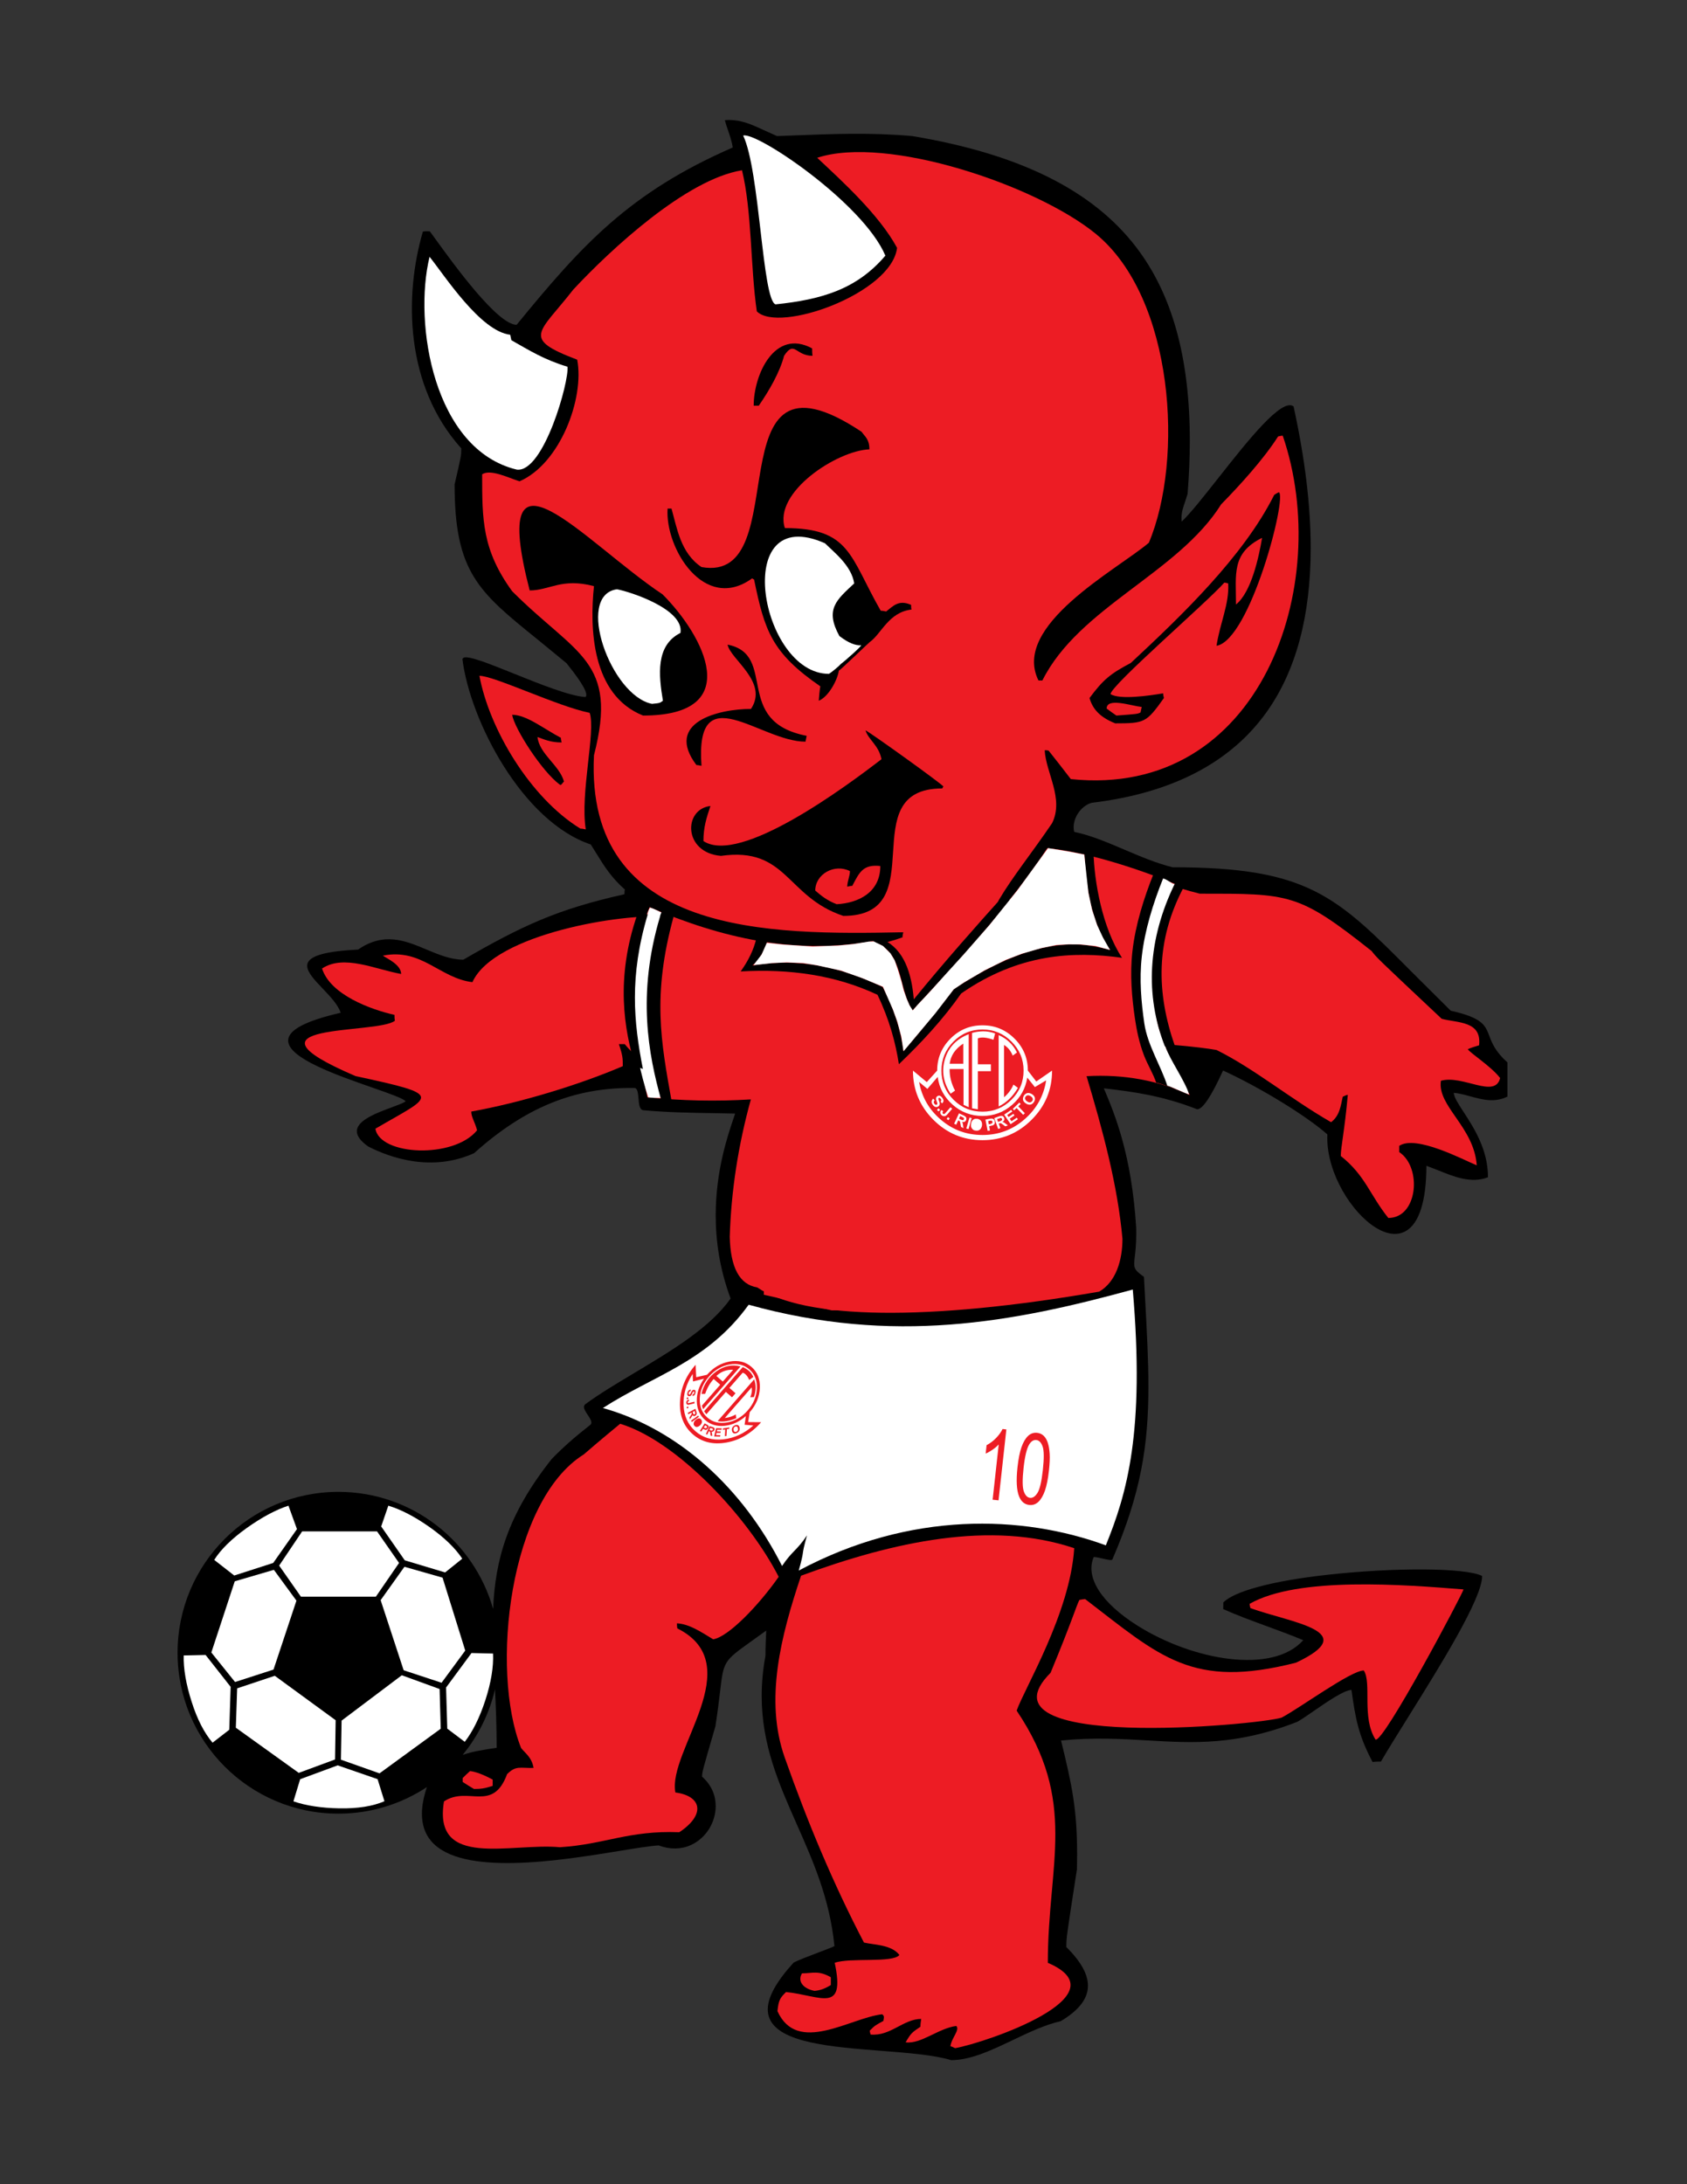 <?xml version="1.0" encoding="iso-8859-1"?>
<!-- Generator: Adobe Illustrator 24.0.1, SVG Export Plug-In . SVG Version: 6.00 Build 0)  -->
<svg version="1.1" id="Layer_1" xmlns="http://www.w3.org/2000/svg" xmlns:xlink="http://www.w3.org/1999/xlink" x="0px" y="0px"
	 viewBox="0 0 612 792" style="enable-background:new 0 0 612 792;" xml:space="preserve">
<rect x="0" y="0" width="612" height="792" fill="#333333" stroke="none"/>
<path d="M540.307,375.682c-1.514-3.984-2.514-6.617-14.021-9.193c0-0.023-14.161-14.083-14.161-14.083
	c-27.455-27.602-37.729-37.93-86.772-37.93c-5.957-1.493-11.826-3.992-17.503-6.41c-6.255-2.664-12.165-5.177-18.156-6.43
	c-0.13-0.539-0.2-1.098-0.2-1.67c0-1.569,0.479-3.225,1.393-4.735c1.279-2.113,3.237-3.663,5.236-4.145
	c29.008-3.48,50.352-14.574,63.428-32.971c10.613-14.932,15.931-34.801,15.931-59.366c0-15.321-2.068-32.468-6.21-51.383
	c-4.258-3.226-16.538,12.329-27.372,26.054c-5.183,6.566-10.073,12.755-13.204,15.703c-0.051-0.435-0.089-0.864-0.089-1.275
	c0-2.191,0.659-4.056,1.3-5.87l0.922-2.904c0.536-6.74,0.805-13.18,0.805-19.326c0-30.036-6.415-53.082-19.443-70.104
	c-15.799-20.643-42.369-33.826-81.228-40.302c-14.76-1.342-28.864-0.788-42.504-0.251l-6.559,0.25c0-0.012-4.811-2.154-4.811-2.154
	c-4.789-2.216-8.571-3.966-13.989-3.641l-0.126,0.008l0.027,0.124c0.223,1.003,0.646,2.234,1.093,3.536
	c0.683,1.99,1.45,4.239,1.715,6.272c-37.426,16.326-54.592,35.187-78.398,64.298c-6.968-0.039-22.829-21.961-29.602-31.322
	l-1.886-2.592c-0.926-0.044-1.793-0.044-2.51,0.099c-6.771,23.098-6.601,55.821,13.933,78.618
	c-0.028,2.742-0.028,2.742-2.428,13.047c-0.003,31.915,8.766,39.001,29.952,56.119l10.646,8.718
	c-0.039-0.024-0.039-0.023,0.529,0.685c5.309,6.623,7.458,10.524,6.39,11.593c-5.684-0.313-16.519-4.671-26.079-8.516
	c-8.8-3.54-16.4-6.596-18.203-5.737l-0.406,0.447c2.811,22.571,21.891,59.041,46.566,67.267c0,0,0,0,0,0
	c0,0.044,2.291,3.664,2.291,3.664c2.64,4.261,5.133,8.285,10.109,12.709c-0.17,0.45-0.175,0.996-0.176,1.67
	c-24.404,5.446-37.232,11.462-58.459,23.736c-4.619-0.015-9.079-1.888-13.393-3.7c-7.567-3.179-15.392-6.465-24.774,0.03
	c-11.366,0.575-17.193,2.128-18.282,4.868c-0.131,0.33-0.192,0.671-0.192,1.025c0,2.352,2.714,5.196,5.566,8.184
	c2.748,2.88,5.576,5.858,6.599,8.836c-12.609,2.905-18.849,6.147-19.056,9.91c-0.004,0.064-0.005,0.128-0.005,0.191
	c0,6.378,17.592,12.518,30.471,17.012c6.313,2.203,11.299,3.949,12.169,5.02c-0.961,0.644-2.89,1.362-5.136,2.191
	c-5.095,1.882-12.072,4.458-12.562,8.223c-0.018,0.14-0.027,0.28-0.027,0.422c0,1.745,1.387,3.603,4.129,5.528
	c7.672,3.93,22.845,9.457,38.407,2.413c18.545-16.62,36.461-23.906,58.119-23.64c1.197,0.015,1.353,1.87,1.519,3.833
	c0.171,2.022,0.347,4.113,1.778,4.243c8.688,0.791,17.066,0.927,25.167,1.058c0,0,7.829,0.149,8.111,0.155
	c-0.08,0.24-0.656,1.975-0.656,1.975c-2.091,6.186-6.388,18.896-6.388,34.945c0,9.153,1.398,19.393,5.399,30.131
	c-7.345,10.514-21.34,18.882-34.875,26.974c-6.492,3.882-12.624,7.548-17.764,11.315c-0.394,0.289-0.552,0.646-0.552,1.047
	c0,0.835,0.685,1.862,1.354,2.866c0.678,1.018,1.331,1.995,1.331,2.766c0,0.342-0.129,0.644-0.443,0.889
	c-5.633,4.4-10.068,8.326-13.957,12.354c-16.023,20.203-20.484,36.543-21.241,54.362c-6.919-24.497-29.422-42.457-56.135-42.457
	c-32.221,0-58.341,26.121-58.341,58.342c0,32.221,26.121,58.342,58.341,58.342c11.867,0,22.9-3.553,32.112-9.639
	c-1.199,3.572-1.805,6.814-1.805,9.705c0,3.917,1.1,7.198,3.295,9.811c10.927,13.005,46.848,7.145,68.309,3.644
	c5.969-0.974,11.125-1.815,14.274-2.011c8.889,3.306,15.497-1.276,18.439-6.207c1.395-2.338,2.258-5.16,2.258-8.057
	c0-3.716-1.417-7.555-4.945-10.657c0.037-1.741,0.037-1.741,4.838-18.262c0.831-5.313,1.298-9.28,1.672-12.468
	c1.315-11.184,1.315-11.184,11.517-18.472c0,0,4.913-3.543,5.247-3.784c-0.135,2.99-0.275,6.074-0.275,9.112
	c-0.949,5.167-1.371,10.017-1.371,14.624c0,17.73,6.253,31.866,12.795,46.653c5.868,13.265,11.936,26.981,13.593,44.024
	c-0.301,0.245-3.2,1.345-6.269,2.508c-3.216,1.22-6.86,2.601-8.512,3.463c-6.299,6.92-9.398,12.516-9.398,16.989
	c0,1.127,0.197,2.183,0.588,3.171c3.555,8.965,22.426,10.439,40.675,11.865c9.802,0.766,19.06,1.489,25.25,3.365l0.016,0.005h0.016
	c7.115,0,14.893-3.716,22.414-7.31c5.715-2.73,11.624-5.553,17.323-6.826c6.086-3.646,9.281-7.456,9.799-11.663
	c0.049-0.397,0.073-0.799,0.073-1.204c0-4.159-2.576-8.763-7.841-14.026c0.032-3.589,0.032-3.589,3.847-28.173
	c0.04-1.884,0.061-3.668,0.061-5.368c0-16.652-1.918-25.313-5.827-41.33c11.853-1.169,21.809-0.594,31.433-0.034
	c16.586,0.964,32.252,1.875,54.26-6.748c1.43-0.783,3.535-2.233,5.973-3.914c4.908-3.382,10.992-7.569,13.684-7.652
	c1.47,10.43,2.493,16.36,7.627,26.073l0.036,0.066l0.075-0.011c0.982-0.139,1.983-0.139,2.952-0.139
	c2.387-4.114,6.005-9.912,10.194-16.625c11.191-17.934,26.519-42.494,26.519-50.615v-0.066l-0.061-0.03
	c-6.069-3.034-32.182-3.044-55.531-0.454c-9.789,1.062-19.098,2.595-26.242,4.602c-5.666,1.564-9.967,3.397-12.053,5.483
	l-0.032,2.406l0.064,0.029c4.797,2.166,9.959,4.057,15.424,6.059c4.418,1.619,8.984,3.295,13.542,5.188
	c-11.154,12.497-40.08,7.37-60.202-5.315c-13.042-8.222-18.958-17.487-15.823-24.784c0.233-0.192,1.876,0.189,3.197,0.496
	c2.1,0.488,3.396,0.764,3.591,0.315c10.37-23.963,13.067-41.497,13.067-62.664c0-9.605-0.556-19.959-1.202-32.001L415,462.975
	c-2.832-1.957-3.548-2.858-3.548-4.728c0-0.686,0.097-1.503,0.22-2.55c0.22-1.854,0.534-4.522,0.534-8.479
	c0-0.647-0.008-1.329-0.026-2.047c-1.677-26.575-7.708-40.991-11.74-50.543c0.259,0.031,0.958,0.115,0.958,0.115
	c8.876,1.063,19.923,2.386,32.856,7.473c1.959,0.161,5.125-4.568,9.439-14.04c13.529,6.208,30.13,16.367,37.837,23.159
	c-0.02,0.426-0.029,0.853-0.029,1.282c0,13.006,8.903,27.174,17.579,32.521c4.089,2.52,7.843,2.963,10.856,1.279
	c4.905-2.738,7.504-10.938,7.525-23.702c0.26,0.1,4.261,1.637,4.261,1.637c5.622,2.291,11.994,4.887,18.005,2.549l0.069-0.026
	v-0.074c0-10.023-5.159-17.941-8.927-23.724c-1.912-2.935-3.409-5.257-3.483-6.814c1.868,0.152,3.799,0.672,5.842,1.232
	c4.4,1.209,8.951,2.459,13.574,0.147l0.061-0.03V385.25C542.432,381.275,541.253,378.174,540.307,375.682z M180.145,633.762
	c-4.611,0.691-8.686,1.306-12.313,2.575c5.609-6.818,9.687-14.937,11.746-23.827c0.316,6.665,0.595,13.599,0.597,21.247
	C180.164,633.759,180.145,633.762,180.145,633.762z"/>
<path style="fill:#ED1C24;" d="M301.686,475.136c-8.196-1.979-16.393-3.816-24.591-5.653c0-15.264,4.099-32.365,6.36-46.922
	c0.425-25.297,0.142-51.868-1.555-75.329c-6.501,0-2.827,41.976-4.522,49.749c-16.677,0-40.844-5.936-50.738-18.374
	c-0.706,0-1.413,0-2.12,0c1.413,4.24,1.413,5.16,1.413,7.987c-15.546,6.688-37.169,13.285-54.977,16.462
	c0,1.979,1.272,3.676,2.12,6.785c-8.48,10.457-35.333,9.186-36.887-0.566c20.775-12.154,25.722-12.012-7.208-19.079
	c-45.933-19.645,7.914-14.981,14.274-20.069c-0.142-0.707-0.142-1.413-0.142-2.12c-8.558-1.935-23.236-7.252-26.287-16.818
	c7.914-5.229,19.221,0.283,28.69,1.978c0-3.392-5.229-5.653-6.643-6.642c14.133-2.826,20.634,8.197,32.506,9.61
	c7.996-17.715,55.769-25.107,68.969-23.602c23.885,9.61,61.055,16.818,87.06,7.349c0-0.706,0.142-1.271,0.283-1.837
	c-48.619,0.989-115.468,1.271-112.217-64.164c8.904-34.484-6.36-36.181-29.68-59.5c-10.882-14.981-10.882-25.864-10.882-42.399
	c3.109-1.979,9.47,1.271,13.568,2.544c14.698-6.36,23.602-30.104,20.917-44.095c-20.493-7.773-13.85-9.47-1.413-25.439
	c13.567-14.558,40.986-39.997,61.196-43.248c3.631,14.899,3.021,34.913,5.371,51.162c8.056,8.056,48.901-6.501,50.879-23.037
	c-6.501-12.013-20.069-24.309-28.973-32.647c25.298-8.338,79.564,9.989,101.052,27.56c28.468,23.278,31.985,81.919,19.262,112.034
	c-11.73,9.893-49.931,30.003-40.038,49.931c0.424,0,0.848,0,1.414,0c13.284-26.57,49.183-38.866,64.87-63.881
	c6.926-7.066,15.405-16.395,20.634-24.592c0.566-0.142,1.131-0.283,1.696-0.283c18.515,53.988-7.914,131.721-76.884,124.513
	c-2.686-3.533-5.37-6.925-8.056-10.317c-0.565-0.141-0.989-0.141-1.413-0.141c0.424,8.196,7.066,17.524,2.685,26.429
	c-7.664,11.276-14.025,18.996-19.213,27.685c-1.809,3.031,0.49,6.451,0.564,11.382c0.424,0.283,2.396,1.494,2.82,1.918
	c3.815-3.815,7.066-22.613,13.709-30.951c17.808,0.989,36.321,10.741,55.684,15.546c32.648,0,35.757-0.282,62.327,20.776
	c1.837,2.402,1.837,2.402,25.439,24.591c5.795,1.555,14.557,0.707,13.567,9.611c-1.413,0.424-2.826,0.848-4.099,1.413
	c0.849,1.413,8.481,6.218,11.731,10.458c-1.838,7.632-13.568-1.272-21.482,0.989c-1.414,9.186,12.013,16.678,13.002,30.668
	c-4.805-1.978-22.048-11.164-28.125-7.066c0,0.707,0,1.414,0,2.262c8.339,5.512,6.784,23.885-3.957,23.885
	c-6.784-8.48-8.339-15.404-17.242-22.471c0-3.252,1.413-9.328,2.544-22.189c-0.707,0.141-1.273,0.424-1.838,0.707
	c-0.706,3.25-1.13,6.957-4.239,9.219c-14.981-8.621-27.842-19.395-41.552-26.179c-11.73-2.12-68.262-7.208-65.153,5.23
	c1.413,0-0.258-0.033,7.374-0.033c3.251,3.25,18.772,70.132,15.098,81.439C366.134,474.288,333.486,475.136,301.686,475.136
	L301.686,475.136z"/>
<path d="M404.576,262.292c-5.653-2.262-8.197-5.229-9.328-9.186c4.946-6.643,7.49-8.763,14.98-12.72
	c18.232-16.96,40.845-38.584,52.01-60.914c0.565-0.424,1.131-0.706,1.696-0.989c3.109,1.555-10.459,53.706-22.613,55.684
	c1.272-8.339,4.664-15.122,4.24-22.613c-0.565-0.141-0.989-0.282-1.413-0.282c-6.36,7.208-41.268,37.311-41.268,40.421
	c3.392,2.119,13.991,0.564,19.079-0.283c0,0.565,0.142,1.131,0.283,1.696C415.882,262.009,415.316,262.292,404.576,262.292
	L404.576,262.292z"/>
<path style="fill:#ED1C24;" d="M210.528,300.452c-18.372-11.307-33.071-36.322-36.604-55.402c5.371,0,28.549,11.166,39.997,13.427
	c2.262,6.784-3.533,29.256-1.413,42.258C211.801,300.592,211.094,300.452,210.528,300.452L210.528,300.452z"/>
<path d="M273.421,147.108c0-11.307,7.632-28.125,21.199-20.775c0,0.848,0,1.695,0.142,2.685c-6.219,0-6.501-5.794-10.317,0
	c-1.554,5.937-5.371,12.579-9.187,18.091C274.551,147.108,273.986,147.108,273.421,147.108L273.421,147.108z"/>
<path style="fill:#ED1C24;" d="M448.388,219.186c0-11.023-1.695-18.655,9.47-24.167
	C456.727,201.662,454.042,214.663,448.388,219.186L448.388,219.186z"/>
<path d="M304.309,243.186c-0.502,3.419-3.752,9.496-7.285,10.909c0.142-1.838,0.282-3.533,0.564-5.229
	c-17.666-12.154-20.21-20.21-24.026-38.725c-0.283-0.142-0.565-0.282-0.707-0.424c-17.384,12.578-31.658-11.023-30.669-25.299
	c0.424,0,0.848,0,1.414,0c1.979,6.926,3.251,16.112,10.882,21.2c35.333,6.359,2.827-85.788,58.087-49.042
	c1.272,1.838,2.827,2.686,2.827,6.36c-11.73,0.424-34.909,15.546-30.669,28.549c23.743,0,23.461,10.176,34.768,29.962
	c0.565,0,1.272,0.142,1.979,0.282c2.544-1.979,4.522-4.381,9.045-2.402c0,0.565,0,1.131,0.142,1.696
	c-8.304,0.972-10.865,8.734-15.104,11.762C315.08,233.126,304.915,242.954,304.309,243.186L304.309,243.186z"/>
<path style="fill:#FFFFFF;" d="M305.137,240.678c1.702-1.253,7.823-6.733,7.22-6.699c-2.013,0.117-4.498-0.795-7.843-3.345
	c-5.37-9.752-0.989-13.143,5.37-19.08c-0.989-6.501-7.349-11.306-10.6-14.557c-34.485-15.264-23.461,47.346,1.413,47.346
	C301.771,243.747,304.436,241.48,305.137,240.678L305.137,240.678z"/>
<path style="fill:#ED1C24;" d="M405,259.465c-1.273-0.848-2.402-1.695-3.533-2.544c0-4.099,8.903-0.989,12.72-0.565
	c-0.142,0.565-0.283,1.273-0.424,1.979C412.632,258.9,412.632,258.9,405,259.465L405,259.465z"/>
<path d="M233.283,259.465c-18.797-7.49-19.362-31.94-17.808-46.922c-11.73-3.109-16.112,1.555-23.319,1.555
	c-15.405-59.5,19.928-17.384,48.193,1.414C255.331,230.493,270.594,259.465,233.283,259.465L233.283,259.465z"/>
<path d="M252.645,277.414c-11.73-15.546,8.056-20.352,19.787-20.352c6.501-9.752-7.491-17.949-8.48-23.319
	c18.372,3.675,1.696,27.842,28.69,33.071c-0.142,0.706-0.282,1.413-0.424,2.12c-16.536,0-40.138-24.168-37.735,8.762
	C253.776,277.556,253.21,277.414,252.645,277.414L252.645,277.414z"/>
<path d="M203.038,284.481c-6.36-4.664-16.395-20.21-17.243-25.298c5.23,0,11.448,5.088,17.667,8.338
	c0,0.565,0.142,1.131,0.283,1.696c-4.099,0-6.36-1.131-8.763-1.978c0.707,6.219,7.915,10.176,9.611,16.111
	C203.462,284.764,203.462,284.764,203.038,284.481L203.038,284.481z"/>
<path d="M305.927,332.109c-20.775-6.925-20.352-25.156-44.378-21.765c-13.709-1.13-13.709-16.959-3.816-18.09
	c-1.413,4.24-2.544,7.632-2.544,12.72c13.285,8.763,51.727-19.786,64.588-29.68c-0.989-5.088-4.664-6.925-5.795-10.458
	c0.849,0.142,27.277,19.079,28.267,20.352c-0.142,0.141-0.283,0.424-0.424,0.706C309.036,285.894,338.998,332.109,305.927,332.109
	L305.927,332.109z"/>
<path style="fill:#ED1C24;" d="M321.897,504.674c0-0.707,0-1.414,0-1.978c15.688-0.283,32.647-3.816,49.183-2.827
	C363.448,504.956,331.366,504.391,321.897,504.674L321.897,504.674z"/>
<path style="fill:#ED1C24;" d="M346.489,742.675c-0.565-0.283-1.131-0.565-1.696-0.707c0.424-3.109,3.533-5.937,2.12-7.35
	c-6.501,0.849-12.72,6.643-18.373,5.936c1.979-3.392,2.261-3.533,5.37-5.653c0-0.989,0.142-1.979,0.283-2.827
	c-6.501,0-11.165,6.36-18.373,5.653c-0.142-0.565-0.283-0.989-0.283-1.413c1.838-1.837,1.838-1.837,4.947-3.533
	c0.282-1.696,0.282-1.696-0.425-2.402c-11.589,1.271-30.81,14.839-38.018-1.131c0.424-4.099,0.989-4.806,3.109-6.925
	c12.578,1.271,21.623,8.056,17.666-10.601c5.371-1.979,21.059,0.142,23.461-2.826c-2.826-3.816-9.469-3.675-12.86-4.522
	c-11.105-21.27-20.339-43.3-28.753-67.128c-7.349-20.808-1.385-44.08,5.942-65.888c33.54-12.358,68.948-20.112,99.097-9.977
	c-1.525,23.656-18.063,50.792-20.885,58.901c22.33,33.213,11.307,55.26,11.307,91.44
	C407.826,723.595,357.654,740.695,346.489,742.675L346.489,742.675z"/>
<path style="fill:#FFFFFF;" d="M236.534,255.225c-14.981-2.968-27.984-39.431-12.72-41.551c4.664,0.848,24.45,7.208,23.037,15.829
	c-9.045,4.522-7.915,15.264-6.36,24.592C239.36,254.943,239.36,254.943,236.534,255.225L236.534,255.225z"/>
<path style="fill:#ED1C24;" d="M303.524,327.87c-3.675-1.413-5.795-3.251-7.773-4.946c0-5.936,6.925-9.894,12.579-7.067
	c0,1.838-0.849,3.251-0.989,5.654c0.565-0.142,1.13-0.283,1.837-0.283c2.544-4.806,3.815-7.914,10.176-7.208
	C319.353,323.489,311.58,327.446,303.524,327.87L303.524,327.87z"/>
<path style="fill:#FFFFFF;" d="M281.335,110.362c-4.841-1.696-5.656-48.476-11.73-61.196c4.705-1.605,43.498,24.435,51.585,43.53
	C310.873,104.84,298.154,108.629,281.335,110.362L281.335,110.362z"/>
<path style="fill:#FFFFFF;" d="M187.492,170.286c-30.111-7.206-37.58-52.856-31.658-77.166c5.371,6.643,18.373,26.994,29.255,28.266
	c0.142,0.565,0.283,1.272,0.424,1.979c6.501,3.675,11.872,7.067,20.352,9.611C206.557,138.104,197.25,171.473,187.492,170.286
	L187.492,170.286z"/>
<path style="fill:#ED1C24;" d="M498.984,630.74c-5.088-8.056-1.271-20.493-4.239-25.016c-4.664,0-23.32,13.709-29.821,17.102
	c-8.48,2.685-112.357,12.296-83.809-16.253c7.632-18.373,9.469-24.592,10.458-26.429c0.707-0.142,1.413-0.283,2.12-0.283
	c27.276,20.917,38.725,32.647,76.46,23.037c24.309-11.448-1.696-14.416-16.536-19.786c-0.142-0.565-0.282-1.131-0.282-1.555
	c17.524-10.034,56.249-6.925,77.591-5.229C530.926,577.317,501.67,632.578,498.984,630.74L498.984,630.74z"/>
<path style="fill:#ED1C24;" d="M171.945,648.689c-1.414-0.848-2.827-1.696-4.099-2.544c0-0.565,0-0.989,0-1.413
	c0.848-0.849,1.696-1.696,2.685-2.544c2.12,0.282,4.806,1.271,8.197,3.109c0,0.706,0,1.413,0,2.261
	C175.761,648.548,174.348,648.689,171.945,648.689L171.945,648.689z"/>
<path style="fill:#ED1C24;" d="M203.146,669.814c-17.949-1.654-46.182,7.989-42.083-16.602c8.621-5.794,17.666,4.24,22.895-9.893
	c3.251-3.251,4.664-2.12,9.61-2.262c-0.707-3.957-2.968-5.23-4.522-7.208c-11.307-28.266-4.282-89.637,22.712-106.455
	c1.117-0.972,6.448-5.563,13.216-11.126c20.706,6.242,46.487,33.954,57.513,55.497c-7.283,10.393-18.294,21.818-23.766,22.653
	c-4.664-2.827-8.621-5.513-13.144-5.795c0,0.565,0,1.131,0.142,1.837c26.287,13.145-3.675,44.52-0.707,59.5
	c9.61,1.272,11.024,8.057,1.413,14.416C227.912,663.671,219.648,668.751,203.146,669.814L203.146,669.814z"/>
<path style="fill:#ED1C24;" d="M295.469,721.898c-4.24-0.848-6.219-3.533-4.522-6.359c3.957,0,5.936-1.131,10.458,1.413
	c0,0.848,0,1.837,0,2.826C299.144,721.192,297.306,721.757,295.469,721.898L295.469,721.898z"/>
<path style="fill:#FFFFFF;" d="M271.595,473.1c-15.065,20.895-34.759,25.705-52.874,37.452c27.429,7.692,50.754,29.067,64.991,57.28
	c3.672-5.508,5.366-5.577,9.038-11.085c-2.387,8.629-0.593,4.108-2.979,12.737c40.527-21.618,81.151-20.199,111.398-9.138
	c7.634-18.794,14.202-40.979,9.772-92.755C367.259,479.564,324.123,487.668,271.595,473.1L271.595,473.1z"/>
<path style="fill:#ED1C24;" d="M255.435,511.727l14.013-16.005c0.79,0.319,1.518,0.756,2.182,1.308
	c0.659,0.558,1.22,1.308,1.664,2.26l-1.473,1.093c-0.679-1.493-1.474-2.371-2.379-2.648l-4.835,5.524l2.223,1.945l-1.275,1.457
	l-2.223-1.946l-7.087,8.095L255.435,511.727L255.435,511.727z M255.063,510.99l-0.435-1.28l6.655-7.602l-2.375-2.08
	c-1.373,1.515-2.404,3.31-3.095,5.392l-1.337,0.006c0.83-3.473,2.641-6.2,5.437-8.181c2.796-1.98,5.702-2.564,8.722-1.756
	L255.063,510.99L255.063,510.99z M265.966,496.682c-2.327-0.104-4.354,0.636-6.086,2.237l2.336,2.046L265.966,496.682
	L265.966,496.682z M273.591,500.163c0.744,2.018,0.705,4.164-0.107,6.438l-1.311,0.029c0.559-1.28,0.73-2.47,0.504-3.566
	l-9.722,11.105c1.41-0.133,2.733-0.563,3.969-1.288l0.156,1.37c-2.506,1.077-4.756,1.431-6.751,1.063L273.591,500.163
	L273.591,500.163z M271.984,512.069l-0.586,3.58l4.728,0.045c-3.565,4.072-7.781,6.531-12.636,7.379
	c-4.854,0.848-8.918-0.156-12.188-3.019c-3.278-2.87-4.815-6.769-4.612-11.69c0.203-4.92,2.087-9.42,5.652-13.492l0.225,4.511
	l3.916-0.885c2.313-2.643,5.053-4.241,8.215-4.801c3.167-0.557,5.813,0.105,7.949,1.976c2.127,1.862,3.134,4.398,3.001,7.61
	C275.52,506.5,274.297,509.427,271.984,512.069L271.984,512.069z M270.58,513.471c-2.311,2.051-4.867,3.227-7.674,3.523
	c-2.809,0.297-5.178-0.4-7.1-2.084c-1.958-1.713-2.965-4.001-3.019-6.86c-0.054-2.858,0.813-5.563,2.603-8.127l-3.984,0.997
	l-0.123-2.718c-2.349,3.605-3.448,7.377-3.299,11.305c0.14,3.93,1.573,7.078,4.28,9.448c2.742,2.4,6.111,3.39,10.108,2.958
	c4.001-0.428,7.643-2.107,10.921-5.024l-3.174-0.263L270.58,513.471L270.58,513.471z M271.87,496.56
	c-1.94-1.698-4.345-2.293-7.216-1.784c-2.872,0.519-5.353,1.972-7.443,4.359c-2.11,2.409-3.227,5.065-3.351,7.97
	c-0.115,2.902,0.797,5.202,2.737,6.9c1.922,1.684,4.318,2.28,7.189,1.789c2.871-0.499,5.36-1.953,7.47-4.363
	c2.09-2.388,3.198-5.043,3.323-7.965C274.695,500.546,273.792,498.244,271.87,496.56L271.87,496.56z M250.593,503.853l-0.074,0.576
	c-0.21,0.055-0.362,0.123-0.446,0.202c-0.128,0.146-0.197,0.296-0.217,0.45c-0.059,0.208-0.055,0.353,0.009,0.43
	c0.05,0.101,0.134,0.155,0.259,0.17c0.102-0.046,0.156-0.064,0.175-0.067c0.014-0.007,0.075-0.078,0.172-0.223l0.227-0.471
	c0.13-0.316,0.271-0.547,0.426-0.688c0.175-0.183,0.382-0.278,0.621-0.27c0.122-0.008,0.256,0.032,0.393,0.114
	c0.109,0.095,0.171,0.227,0.178,0.386c0.039,0.167,0.03,0.36-0.02,0.594c-0.079,0.381-0.204,0.664-0.378,0.846
	c-0.238,0.184-0.477,0.281-0.703,0.284l0.088-0.593c0.164-0.029,0.279-0.081,0.355-0.168c0.075-0.068,0.13-0.192,0.174-0.383
	c0.034-0.153,0.03-0.29-0.01-0.402c-0.047-0.06-0.1-0.097-0.154-0.105c-0.063,0.002-0.124,0.035-0.189,0.093
	c-0.1,0.114-0.202,0.292-0.303,0.548c-0.105,0.262-0.223,0.475-0.343,0.647c-0.105,0.138-0.223,0.246-0.357,0.338
	c-0.097,0.059-0.257,0.101-0.465,0.118c-0.189-0.012-0.332-0.061-0.437-0.152c-0.126-0.11-0.202-0.244-0.232-0.403
	c-0.034-0.146-0.03-0.361,0.027-0.646c0.079-0.38,0.222-0.666,0.433-0.855C249.976,504.039,250.238,503.916,250.593,503.853
	L250.593,503.853z M249.153,506.791l0.559-0.075l-0.065,0.594l-0.535,0.039L249.153,506.791L249.153,506.791z M251.937,508.272
	l0.017,0.579l-1.848,0.457c-0.265,0.065-0.456,0.09-0.554,0.07c-0.153-0.001-0.286-0.069-0.407-0.213
	c-0.134-0.137-0.194-0.323-0.185-0.554c-0.011-0.287,0.071-0.522,0.242-0.717c0.139-0.193,0.366-0.329,0.689-0.4l0.083,0.522
	c-0.188,0.074-0.313,0.138-0.378,0.177c-0.098,0.077-0.139,0.185-0.116,0.31c-0.015,0.14,0.022,0.229,0.106,0.265
	c0.08,0.032,0.229,0.02,0.467-0.041L251.937,508.272L251.937,508.272z M249.122,510.179l0.558-0.181l0.045,0.546l-0.549,0.161
	L249.122,510.179L249.122,510.179z M249.507,512.314l2.758-1.478l0.379,1.088c0.097,0.285,0.133,0.499,0.118,0.639
	c-0.011,0.153-0.066,0.296-0.148,0.425c-0.119,0.154-0.255,0.283-0.4,0.377c-0.225,0.108-0.421,0.139-0.587,0.108
	c-0.166-0.049-0.313-0.179-0.436-0.382c0,0.105-0.042,0.241-0.116,0.395c-0.102,0.16-0.217,0.336-0.356,0.53l-0.437,0.631
	l-0.186-0.641l0.453-0.693c0.121-0.191,0.227-0.356,0.309-0.485c0.04-0.08,0.061-0.157,0.068-0.228
	c-0.042-0.18-0.061-0.282-0.056-0.297l-0.037-0.09l-1.15,0.619L249.507,512.314L249.507,512.314z M251.278,511.989l0.12,0.383
	c0.145,0.327,0.215,0.484,0.207,0.458c0.052,0.046,0.106,0.064,0.165,0.067c0.072,0.006,0.145-0.017,0.219-0.065
	c0.102-0.073,0.178-0.142,0.216-0.203c0.025-0.055,0.028-0.129,0.023-0.229l-0.115-0.388l-0.127-0.418L251.278,511.989
	L251.278,511.989z M250.7,515.147l2.588-1.848l0.275,0.433l-2.593,1.881L250.7,515.147L250.7,515.147z M252.322,514.922
	c-0.384,0.333-0.602,0.697-0.649,1.076c-0.098,0.402-0.013,0.744,0.256,1.019c0.249,0.304,0.547,0.439,0.91,0.403
	c0.367-0.042,0.736-0.226,1.116-0.571c0.362-0.334,0.599-0.71,0.688-1.129c0.043-0.374-0.043-0.707-0.275-0.997
	c-0.169-0.167-0.322-0.282-0.459-0.354c-0.111-0.04-0.255-0.06-0.422-0.054c-0.177,0.008-0.337,0.059-0.48,0.135
	C252.804,514.521,252.581,514.68,252.322,514.922L252.322,514.922z M252.69,515.302c-0.291,0.262-0.455,0.511-0.496,0.742
	c-0.042,0.241,0.009,0.429,0.153,0.573c0.097,0.162,0.274,0.24,0.518,0.234c0.21-0.037,0.473-0.188,0.773-0.442
	c0.258-0.242,0.413-0.48,0.463-0.714c0.049-0.188,0.002-0.381-0.12-0.584c-0.152-0.151-0.339-0.22-0.56-0.213
	C253.198,514.933,252.953,515.063,252.69,515.302L252.69,515.302z M253.908,518.854l1.711-2.729l0.778,0.404
	c0.3,0.167,0.476,0.283,0.515,0.336c0.113,0.099,0.17,0.245,0.181,0.436c0.011,0.163-0.056,0.362-0.21,0.601
	c-0.106,0.174-0.216,0.299-0.331,0.379c-0.117,0.089-0.246,0.148-0.378,0.176c-0.091,0.017-0.199,0.017-0.334-0.005
	c-0.072-0.016-0.245-0.091-0.506-0.223l-0.296-0.146l-0.652,1.026L253.908,518.854L253.908,518.854z M255.819,516.855l-0.501,0.747
	l0.274,0.154c0.154,0.097,0.292,0.141,0.406,0.125c0.063,0.017,0.126,0.006,0.2-0.044c0.074-0.031,0.148-0.09,0.22-0.171
	c0.029-0.051,0.051-0.146,0.061-0.281c0.004-0.093-0.029-0.169-0.107-0.238c-0.052-0.046-0.158-0.109-0.322-0.195L255.819,516.855
	L255.819,516.855z M256.068,520.018l1.339-2.893l1.111,0.332c0.245,0.081,0.426,0.173,0.544,0.275
	c0.104,0.092,0.163,0.21,0.184,0.362c-0.001,0.133-0.03,0.289-0.096,0.47c-0.132,0.248-0.274,0.41-0.432,0.493
	c-0.158,0.11-0.372,0.144-0.646,0.113c0.086,0.113,0.149,0.217,0.19,0.329c0.025,0.155,0.054,0.343,0.067,0.565l0.054,0.659
	l-0.628-0.206l-0.06-0.731l-0.082-0.521c-0.016-0.052-0.054-0.104-0.115-0.158c-0.035-0.03-0.115-0.071-0.248-0.131l-0.103-0.005
	l-0.556,1.197L256.068,520.018L256.068,520.018z M257.346,518.507l0.397,0.118c0.241,0.086,0.406,0.116,0.497,0.101
	c0.073-0.013,0.142-0.038,0.202-0.072c0.056-0.046,0.108-0.115,0.152-0.2c0.024-0.151,0.037-0.236,0.038-0.255
	c-0.028-0.082-0.076-0.142-0.138-0.177c-0.165-0.049-0.299-0.09-0.393-0.114l-0.391-0.151L257.346,518.507L257.346,518.507z
	 M259.078,520.865l0.679-2.992l2.076,0.048l-0.112,0.515l-1.507-0.028l-0.162,0.642l1.417,0.035l-0.102,0.504l-1.431-0.019
	l-0.16,0.808l1.57,0.036l-0.125,0.503L259.078,520.865L259.078,520.865z M262.962,520.756l0.136-2.425l-0.854,0.122l0.039-0.502
	l2.301-0.367l-0.035,0.506l-0.851,0.145l-0.155,2.446L262.962,520.756L262.962,520.756z M265.553,518.825
	c-0.057-0.261-0.064-0.507-0.023-0.747c0.026-0.189,0.087-0.346,0.183-0.49c0.073-0.137,0.183-0.27,0.319-0.391
	c0.085-0.098,0.28-0.224,0.585-0.387c0.408-0.159,0.78-0.179,1.1-0.042c0.287,0.155,0.478,0.447,0.587,0.877
	c0.095,0.438,0.047,0.835-0.145,1.194c-0.228,0.374-0.532,0.643-0.922,0.789c-0.427,0.181-0.794,0.204-1.096,0.073
	C265.835,519.55,265.639,519.255,265.553,518.825L265.553,518.825z M266.146,518.56c0.032,0.306,0.15,0.515,0.358,0.62
	c0.173,0.075,0.381,0.075,0.619-0.013c0.239-0.097,0.408-0.255,0.512-0.479c0.113-0.217,0.137-0.482,0.06-0.79
	c-0.051-0.302-0.169-0.511-0.358-0.619c-0.168-0.09-0.366-0.092-0.605-0.004c-0.247,0.09-0.417,0.248-0.512,0.48
	C266.099,517.964,266.069,518.235,266.146,518.56L266.146,518.56z"/>
<path style="fill:#ED1C24;" d="M235.63,328.953c-9.728,24.331-5.472,46.664-0.766,68.932c12.51,1.277,25.02,1.531,37.53,0.766
	c-4.596,16.596-7.149,33.19-7.659,49.785c0.255,11.233,3.574,17.36,9.957,18.382c17.232,11.681,61.911,12.318,124.079,1.532
	c6.128-3.574,8.426-11.489,8.426-19.148c-1.778-19.659-7.144-39.316-13.021-58.975c13.53-0.766,26.04,1.532,37.529,6.893
	c-15.19-23.616-18.766-48.892-5.361-76.592c-15.061-6.124-32.995-11.728-46.426-12.96c-15.678,23.905-33.459,40.53-48.783,58.648
	c-6.217-9.587-1.85-17.506-14.317-25.008C288.606,346.315,261.799,340.187,235.63,328.953L235.63,328.953z"/>
<path d="M418.51,316.792c-3.573,8.897-6.627,18.65-7.702,28.194c-0.948,8.421-0.203,16.654,0.916,24.354
	c0.633,4.353,1.619,9.042,3.331,13.45c1.331,3.427,3.354,6.622,4.366,9.764c0.841,0,7.674,2.761,8.515,2.441
	c-1.321-4.581-6.774-12.28-8.56-17.174c-1.409-3.861-2.667-6.986-3.175-10.292c-2.354-15.314-0.718-33.08,6.135-48.741
	C421.342,318.88,419.504,316.699,418.51,316.792L418.51,316.792z"/>
<path style="fill:#FFFFFF;" d="M240.481,331.125c-8.737,28.634-5.125,45.367-0.816,67.006c-1.249,0.016-3.644-0.063-4.542-0.26
	c-5.133-16.451-9.564-38.422-0.198-66.594c0.03-0.09,0.292-0.53,0.138-0.273c-0.357,0.594,0.24-1.043,0.729-1.893
	C237.213,329.436,239.083,330.521,240.481,331.125L240.481,331.125z"/>
<path d="M244.359,332.371c-7.804,28.575-4.578,45.274-0.729,66.869c-1.116-0.072-2.974-0.197-3.777-0.395
	c-4.585-16.416-8.824-38.208-0.457-66.322c0.027-0.091,0.261-0.529,0.123-0.273c-0.319,0.592,0.215-1.042,0.651-1.889
	C241.44,330.686,243.111,331.769,244.359,332.371L244.359,332.371z"/>
<path style="fill:#FFFFFF;" d="M421.92,318.581c-3.573,8.897-6.627,18.65-7.702,28.194c-0.948,8.421-0.204,16.654,0.916,24.354
	c1.125,7.742,6.022,15.396,8.336,22.576c0.841,0,7.035,3.08,7.876,3.08c-1.321-4.581-6.774-12.28-8.561-17.173
	c-1.409-3.861-2.667-6.986-3.175-10.293c-2.353-15.313-0.238-33.078,6.614-48.74C425.23,320.671,422.914,318.489,421.92,318.581
	L421.92,318.581z"/>
<path d="M234.983,331.553c-6.739,22.566-5.083,39.016-1.76,56.069c-0.67-0.335-2.095-0.671-2.766-1.006
	c-4.064-13.308-7.231-31.994,0.754-55.064C232.469,331.553,233.726,331.553,234.983,331.553L234.983,331.553z"/>
<path d="M426.191,320.424c-9.898,20.285-10.828,40.517-3.605,58.968c0.841,0,2.828,0,3.669,0
	c-6.803-19.416-7.109-38.374,3.211-57.789C428.472,321.679,427.185,320.348,426.191,320.424L426.191,320.424z"/>
<path d="M366.327,326.367c-10.516,13.332-22.874,26.664-35.291,39.997c-5.212-7.632-3.112-21.615-14.352-24.939
	c1.255-0.235,2.51-0.471,3.764-0.706c7.444,3.639,10.203,11.817,11.059,21.646c11.137-13.649,22.273-26.196,33.409-38.585
	C365.387,324.641,365.856,325.504,366.327,326.367L366.327,326.367z"/>
<path style="fill:#FFFFFF;" d="M352.638,401.879v-27.341c1.286-0.36,2.618-0.555,3.996-0.582c1.378-0.018,2.84,0.232,4.375,0.776
	l-0.619,2.304c-2.387-0.87-4.265-1.046-5.642-0.546v9.435h4.717v2.487h-4.717v13.829L352.638,401.879L352.638,401.879z
	 M351.417,401.48l-1.868-0.869v-12.985h-5.041c-0.056,2.626,0.592,5.234,1.951,7.833l-1.6,1.138
	c-2.654-4.06-3.349-8.232-2.071-12.514c1.275-4.282,4.152-7.307,8.629-9.083V401.48L351.417,401.48z M349.466,378.414
	c-2.904,1.868-4.56,4.301-4.958,7.316h4.958V378.414L349.466,378.414z M362.285,375.325c3.016,1.322,5.225,3.431,6.642,6.316
	l-1.545,1.138c-0.676-1.711-1.721-3.006-3.145-3.875v18.971c1.554-1.324,2.691-2.859,3.412-4.607l1.628,1.193
	c-1.877,3.164-4.208,5.41-6.992,6.742V375.325L362.285,375.325z M372.876,388.199l3.061,3.959l5.726-3.959
	c0,6.956-2.479,12.903-7.418,17.832c-4.939,4.932-10.878,7.4-17.814,7.4c-6.956,0-12.903-2.469-17.833-7.4
	c-4.93-4.93-7.4-10.876-7.4-17.832l5.013,4.172l3.775-4.172c0-4.513,1.609-8.38,4.818-11.598c3.219-3.219,7.095-4.819,11.627-4.819
	c4.514,0,8.389,1.601,11.607,4.819C371.267,379.819,372.876,383.686,372.876,388.199L372.876,388.199z M372.663,390.743
	c-0.62,3.941-2.451,7.242-5.513,9.906s-6.642,3.996-10.72,3.996c-4.153,0-7.77-1.359-10.841-4.078
	c-3.07-2.721-4.874-6.068-5.42-10.064l-3.736,4.338l-3.006-2.525c0.971,5.476,3.616,10.054,7.926,13.726
	c4.301,3.682,9.333,5.514,15.077,5.514c5.817,0,10.904-1.896,15.252-5.699c4.357-3.801,6.965-8.508,7.834-14.105l-4.088,2.434
	L372.663,390.743L372.663,390.743z M356.431,373.298c-4.116,0-7.631,1.462-10.544,4.385c-2.905,2.932-4.357,6.437-4.357,10.516
	c0,4.116,1.452,7.631,4.357,10.545c2.913,2.904,6.428,4.355,10.544,4.355c4.078,0,7.584-1.451,10.517-4.355
	c2.922-2.915,4.384-6.429,4.384-10.545c0-4.078-1.462-7.584-4.384-10.516C364.015,374.76,360.509,373.298,356.431,373.298
	L356.431,373.298z M338.542,398.363l0.518,0.621c-0.195,0.23-0.306,0.426-0.324,0.574c0,0.248,0.074,0.453,0.213,0.619
	c0.147,0.25,0.306,0.389,0.462,0.406c0.167,0.057,0.324,0.037,0.49-0.055c0.074-0.131,0.12-0.195,0.14-0.213
	c0.009-0.02,0.009-0.139-0.028-0.361l-0.222-0.646c-0.176-0.418-0.25-0.76-0.213-1.027c0.019-0.324,0.166-0.592,0.463-0.787
	c0.138-0.109,0.342-0.184,0.591-0.221c0.231,0,0.444,0.074,0.62,0.221c0.223,0.131,0.416,0.324,0.601,0.592
	c0.305,0.435,0.453,0.814,0.435,1.139c-0.093,0.379-0.277,0.676-0.546,0.869l-0.518-0.646c0.166-0.168,0.25-0.314,0.25-0.463
	c0.018-0.129-0.047-0.297-0.194-0.518c-0.121-0.176-0.269-0.307-0.435-0.381c-0.121-0.018-0.223-0.008-0.297,0.029
	c-0.073,0.055-0.11,0.139-0.129,0.248c0,0.195,0.065,0.453,0.212,0.787c0.148,0.342,0.231,0.648,0.269,0.916
	c0.018,0.223-0.009,0.426-0.074,0.629c-0.055,0.139-0.203,0.314-0.434,0.508c-0.241,0.148-0.463,0.223-0.685,0.223
	c-0.269,0-0.5-0.064-0.703-0.193c-0.194-0.111-0.417-0.324-0.647-0.648c-0.306-0.435-0.435-0.832-0.38-1.193
	C337.996,399.066,338.182,398.725,338.542,398.363L338.542,398.363z M339.901,402.424l0.593-0.545l0.545,0.629l-0.601,0.49
	L339.901,402.424L339.901,402.424z M344.804,401.5l0.629,0.545l-1.738,2.008c-0.25,0.287-0.453,0.473-0.593,0.537
	c-0.185,0.129-0.416,0.176-0.712,0.139c-0.305-0.02-0.573-0.148-0.805-0.379c-0.315-0.27-0.462-0.564-0.462-0.898
	c-0.037-0.305,0.092-0.629,0.406-0.971l0.647,0.436c-0.147,0.23-0.232,0.397-0.268,0.488c-0.037,0.158,0.027,0.297,0.185,0.398
	c0.13,0.148,0.269,0.203,0.407,0.166c0.129-0.037,0.296-0.176,0.518-0.434L344.804,401.5L344.804,401.5z M343.426,405.727
	l0.48-0.647l0.63,0.49l-0.49,0.619L343.426,405.727L343.426,405.727z M346.136,407.465l1.758-3.764l1.6,0.73
	c0.416,0.195,0.685,0.371,0.814,0.518c0.147,0.158,0.23,0.344,0.268,0.537c0.019,0.25-0.009,0.49-0.083,0.703
	c-0.157,0.295-0.36,0.49-0.592,0.602c-0.25,0.092-0.565,0.092-0.925,0c0.11,0.102,0.203,0.268,0.277,0.48
	c0.046,0.24,0.093,0.51,0.129,0.815l0.14,0.98l-0.897-0.463l-0.185-1.055c-0.056-0.287-0.103-0.537-0.14-0.73
	c-0.036-0.111-0.092-0.203-0.157-0.277c-0.24-0.139-0.37-0.223-0.379-0.24l-0.139-0.057l-0.73,1.572L346.136,407.465
	L346.136,407.465z M347.921,405.652l0.546,0.27c0.518,0.193,0.768,0.285,0.73,0.268c0.111,0,0.194-0.027,0.268-0.074
	c0.092-0.055,0.157-0.139,0.194-0.25c0.046-0.156,0.064-0.287,0.046-0.379c-0.027-0.074-0.102-0.148-0.213-0.24l-0.546-0.277
	l-0.592-0.297L347.921,405.652L347.921,405.652z M350.548,409.195l1.165-3.977l0.787,0.184l-1.138,4.016L350.548,409.195
	L350.548,409.195z M352.259,407.605c-0.11,0.646,0.01,1.184,0.352,1.59c0.306,0.473,0.768,0.73,1.378,0.767
	c0.62,0.084,1.119-0.037,1.518-0.379c0.397-0.352,0.647-0.842,0.739-1.498c0.084-0.629-0.027-1.193-0.36-1.674
	c-0.343-0.399-0.796-0.649-1.379-0.733c-0.379-0.017-0.684,0-0.924,0.047c-0.176,0.057-0.37,0.158-0.564,0.305
	c-0.204,0.158-0.343,0.344-0.435,0.537C352.416,406.809,352.314,407.152,352.259,407.605L352.259,407.605z M353.101,407.66
	c-0.074,0.5-0.01,0.879,0.185,1.137c0.204,0.27,0.463,0.408,0.786,0.426c0.287,0.074,0.583,0,0.87-0.213
	c0.213-0.213,0.369-0.582,0.462-1.082c0.056-0.453-0.009-0.815-0.194-1.082c-0.138-0.221-0.398-0.369-0.758-0.463
	c-0.343-0.018-0.639,0.074-0.898,0.27C353.322,406.873,353.165,407.207,353.101,407.66L353.101,407.66z M358.299,410.064
	l-0.814-4.088l1.36-0.268c0.536-0.094,0.869-0.131,0.971-0.111c0.24,0,0.463,0.092,0.676,0.268c0.185,0.148,0.315,0.398,0.379,0.76
	c0.056,0.258,0.056,0.471,0,0.646c-0.046,0.186-0.139,0.352-0.268,0.49c-0.093,0.092-0.222,0.186-0.406,0.277
	c-0.102,0.047-0.389,0.121-0.842,0.213l-0.509,0.111l0.296,1.545L358.299,410.064L358.299,410.064z M358.493,406.514l0.185,1.147
	l0.49-0.084c0.287-0.037,0.5-0.111,0.62-0.221c0.092-0.037,0.157-0.102,0.194-0.213c0.056-0.094,0.083-0.213,0.083-0.352
	c-0.018-0.074-0.093-0.186-0.222-0.324c-0.093-0.092-0.213-0.139-0.38-0.139c-0.11,0-0.305,0.027-0.592,0.084L358.493,406.514
	L358.493,406.514z M362.119,409.361l-1.434-3.93l1.684-0.621c0.38-0.129,0.694-0.193,0.943-0.193c0.223,0,0.417,0.064,0.602,0.193
	c0.139,0.131,0.268,0.307,0.379,0.537c0.102,0.352,0.102,0.629,0,0.842c-0.074,0.24-0.296,0.453-0.656,0.656
	c0.222,0.037,0.406,0.084,0.573,0.158c0.194,0.129,0.426,0.285,0.676,0.49l0.758,0.592l-0.971,0.332l-0.842-0.656l-0.647-0.434
	c-0.074-0.039-0.176-0.057-0.306-0.057c-0.074,0-0.213,0.027-0.435,0.084l-0.129,0.082l0.592,1.629L362.119,409.361L362.119,409.361
	z M362.063,406.818l0.601-0.223c0.38-0.119,0.61-0.23,0.703-0.322c0.074-0.074,0.13-0.158,0.167-0.242
	c0.019-0.092,0.009-0.203-0.028-0.322c-0.129-0.168-0.203-0.26-0.222-0.277c-0.12-0.057-0.24-0.074-0.352-0.057
	c-0.25,0.094-0.453,0.166-0.592,0.223l-0.629,0.186L362.063,406.818L362.063,406.818z M366.623,407.633l-2.331-3.469l2.544-1.711
	l0.407,0.592l-1.841,1.248l0.48,0.758l1.739-1.164l0.407,0.572l-1.739,1.193l0.657,0.916l1.924-1.295l0.379,0.592L366.623,407.633
	L366.623,407.633z M371.174,404.238l-2.387-2.461l-0.896,0.842l-0.481-0.518l2.377-2.303l0.49,0.518l-0.869,0.859l2.387,2.498
	L371.174,404.238L371.174,404.238z M372.256,400.178c-0.342-0.203-0.61-0.436-0.814-0.703c-0.167-0.203-0.26-0.408-0.296-0.629
	c-0.056-0.195-0.065-0.416-0.028-0.648c0-0.166,0.102-0.453,0.296-0.869c0.324-0.5,0.749-0.833,1.276-0.971
	c0.509-0.093,1.046,0.028,1.628,0.352c0.573,0.342,0.935,0.768,1.083,1.275c0.119,0.555,0.036,1.074-0.278,1.545
	c-0.323,0.537-0.74,0.869-1.239,1C373.356,400.641,372.81,400.52,372.256,400.178L372.256,400.178z M372.69,399.418
	c0.361,0.27,0.722,0.371,1.082,0.297c0.287-0.074,0.537-0.25,0.731-0.537c0.185-0.295,0.222-0.592,0.11-0.897
	c-0.092-0.305-0.342-0.582-0.758-0.814c-0.38-0.25-0.74-0.352-1.082-0.295c-0.296,0.055-0.537,0.221-0.731,0.508
	c-0.203,0.297-0.24,0.592-0.11,0.898C372.006,398.883,372.256,399.17,372.69,399.418L372.69,399.418z"/>
<path style="fill:#ED1C24;" d="M362.244,544.036l-2.143-0.236l2.209-20.04c-0.6,0.665-1.36,1.311-2.284,1.94
	c-0.923,0.63-1.74,1.088-2.452,1.375l0.336-3.04c1.296-0.694,2.461-1.58,3.493-2.657c1.032-1.077,1.797-2.147,2.295-3.213
	l1.381,0.152L362.244,544.036z"/>
<path style="fill:#ED1C24;" d="M369.124,532.008c0.334-3.028,0.815-5.444,1.444-7.249c0.63-1.804,1.419-3.158,2.368-4.063
	c0.948-0.904,2.058-1.286,3.33-1.146c0.938,0.104,1.731,0.471,2.382,1.102c0.65,0.632,1.147,1.494,1.489,2.587
	c0.342,1.093,0.563,2.402,0.66,3.928c0.098,1.525,0.006,3.559-0.273,6.097c-0.331,3.006-0.81,5.41-1.435,7.215
	c-0.626,1.805-1.413,3.162-2.362,4.072c-0.949,0.91-2.063,1.295-3.344,1.153c-1.686-0.186-2.912-1.212-3.68-3.078
	C368.787,540.357,368.594,536.818,369.124,532.008z M371.329,532.258c-0.465,4.216-0.438,7.054,0.081,8.514
	c0.52,1.462,1.271,2.246,2.258,2.354c0.985,0.108,1.892-0.496,2.717-1.814c0.825-1.319,1.47-4.08,1.934-8.284
	c0.464-4.216,0.438-7.055-0.079-8.515c-0.518-1.46-1.279-2.245-2.285-2.356c-0.985-0.108-1.842,0.416-2.568,1.574
	C372.478,525.21,371.792,528.053,371.329,532.258z"/>
<path style="fill:#FFFFFF;" d="M176.071,616.502c-2.063,6.311-4.578,11.371-7.473,15.094l-6.341-4.778
	c-0.073-2.498-0.42-14.484-0.433-14.916c0.24-0.325,7.037-9.538,9.227-12.507l7.813,0.189
	C179.083,604.406,178.153,610.086,176.071,616.502z"/>
<polygon style="fill:#FFFFFF;" points="107.539,580.399 99.227,605.391 85.271,609.908 76.665,599.204 85.164,573.386 
	99.356,569.232 "/>
<polygon style="fill:#FFFFFF;" points="146.435,605.643 138.089,580.223 146.717,568.122 160.548,572.063 168.778,598.505 
	160.189,610.174 "/>
<polygon style="fill:#FFFFFF;" points="144.767,566.735 136.347,578.969 109.168,578.969 101.269,567.688 109.608,555.289 
	136.781,555.289 "/>
<polygon style="fill:#FFFFFF;" points="86.034,612.204 99.681,607.646 121.766,623.769 121.542,637.995 108.377,642.852 
	85.556,626.479 "/>
<polygon style="fill:#FFFFFF;" points="123.673,638.068 123.919,623.903 145.765,607.458 159.477,612.447 159.881,626.841 
	137.678,643.028 "/>
<path style="fill:#FFFFFF;" d="M161.476,570.175c-4.155-1.248-14.271-4.285-14.641-4.396c-0.234-0.337-6.564-9.429-8.549-12.281
	l2.587-7.533c4.491,1.345,9.48,3.919,14.849,7.684c5.408,3.798,9.421,7.678,11.972,11.537L161.476,570.175z"/>
<path style="fill:#FFFFFF;" d="M104.644,545.97l3.086,8.491c-1.763,2.51-8.385,11.94-8.618,12.272
	c-0.384,0.124-11.189,3.607-14.138,4.557l-7.259-5.662c2.351-3.751,6.308-7.642,11.806-11.575
	C95.086,550.107,100.167,547.399,104.644,545.97z"/>
<path style="fill:#FFFFFF;" d="M66.645,600.275l7.938-0.176c2.627,3.338,8.842,11.24,9.089,11.555
	c-0.015,0.467-0.432,13.463-0.499,15.564l-6.063,4.688c-3.045-3.575-5.602-8.559-7.595-14.86
	C67.476,610.685,66.52,605.055,66.645,600.275z"/>
<path style="fill:#FFFFFF;" d="M108.893,645.147c3.978-1.468,13.239-4.885,13.605-5.02c0.421,0.146,12.023,4.152,14.479,5.001
	l2.488,8.007c-4.24,1.826-9.738,2.7-16.38,2.578c-6.558-0.121-12.141-0.982-16.639-2.542L108.893,645.147z"/>
<path d="M393.384,309.191c0.408,10.117,2.093,25.174,9.411,35.291c-8.768-2.228-24.933-6.805-56.701,14.117
	c-5.804,7.528-11.921,15.058-18.352,22.586c-0.94-7.764-3.45-15.528-7.529-23.292c-14.665-6.981-30.114-10.824-47.29-7.765
	c2.985-2.508,4.316-5.567,5.411-8.705c-1.333-0.314-2.666-0.627-4-0.94c-0.941,3.921-2.823,7.842-5.647,11.764
	c17.725-1,34.43,1.313,49.644,8.47c4.354,9.097,6.55,17.332,7.764,25.175c8.353-8,16.117-16.392,22.587-25.646
	c20.82-14.446,40.665-15.436,58.349-12.94c-7.178-10.98-10.079-27.605-10.353-38.585
	C395.58,308.877,394.481,309.034,393.384,309.191L393.384,309.191z"/>
<polygon style="fill:#FFFFFF;" points="278.188,341.869 276.272,346.157 273.353,349.966 280.105,349.224 285.427,348.98 
	291.345,349.23 296.314,350.019 305.064,351.944 312.847,354.692 320.3,357.803 323.895,365.996 325.515,370.459 326.951,375.824 
	327.778,381.192 339.412,367.312 345.982,358.743 349.823,356.18 357.2,351.851 364.833,348.079 370.729,345.818 377.886,343.756 
	383.223,342.68 387.602,342.43 391.77,342.445 397.39,343.037 402.65,344.435 400.077,339.87 398,335.404 396.164,329.812 
	394.856,323.764 393.34,309.864 387.075,308.648 380.203,307.538 369.093,322.816 358.912,335.458 349.571,346.119 343.644,352.622 
	337.794,359.114 334.908,362.207 332.933,364.296 331.131,366.382 329.986,364.583 328.976,362.273 327.863,359.163 
	327.011,355.817 326.156,352.954 325.59,351.167 324.558,348.21 323.041,345.701 320.321,343.001 316.987,341.378 315.22,341.417 
	309.446,342.341 304.067,342.858 294.751,343.203 284.002,342.492 278.188,341.869 "/>
</svg>
